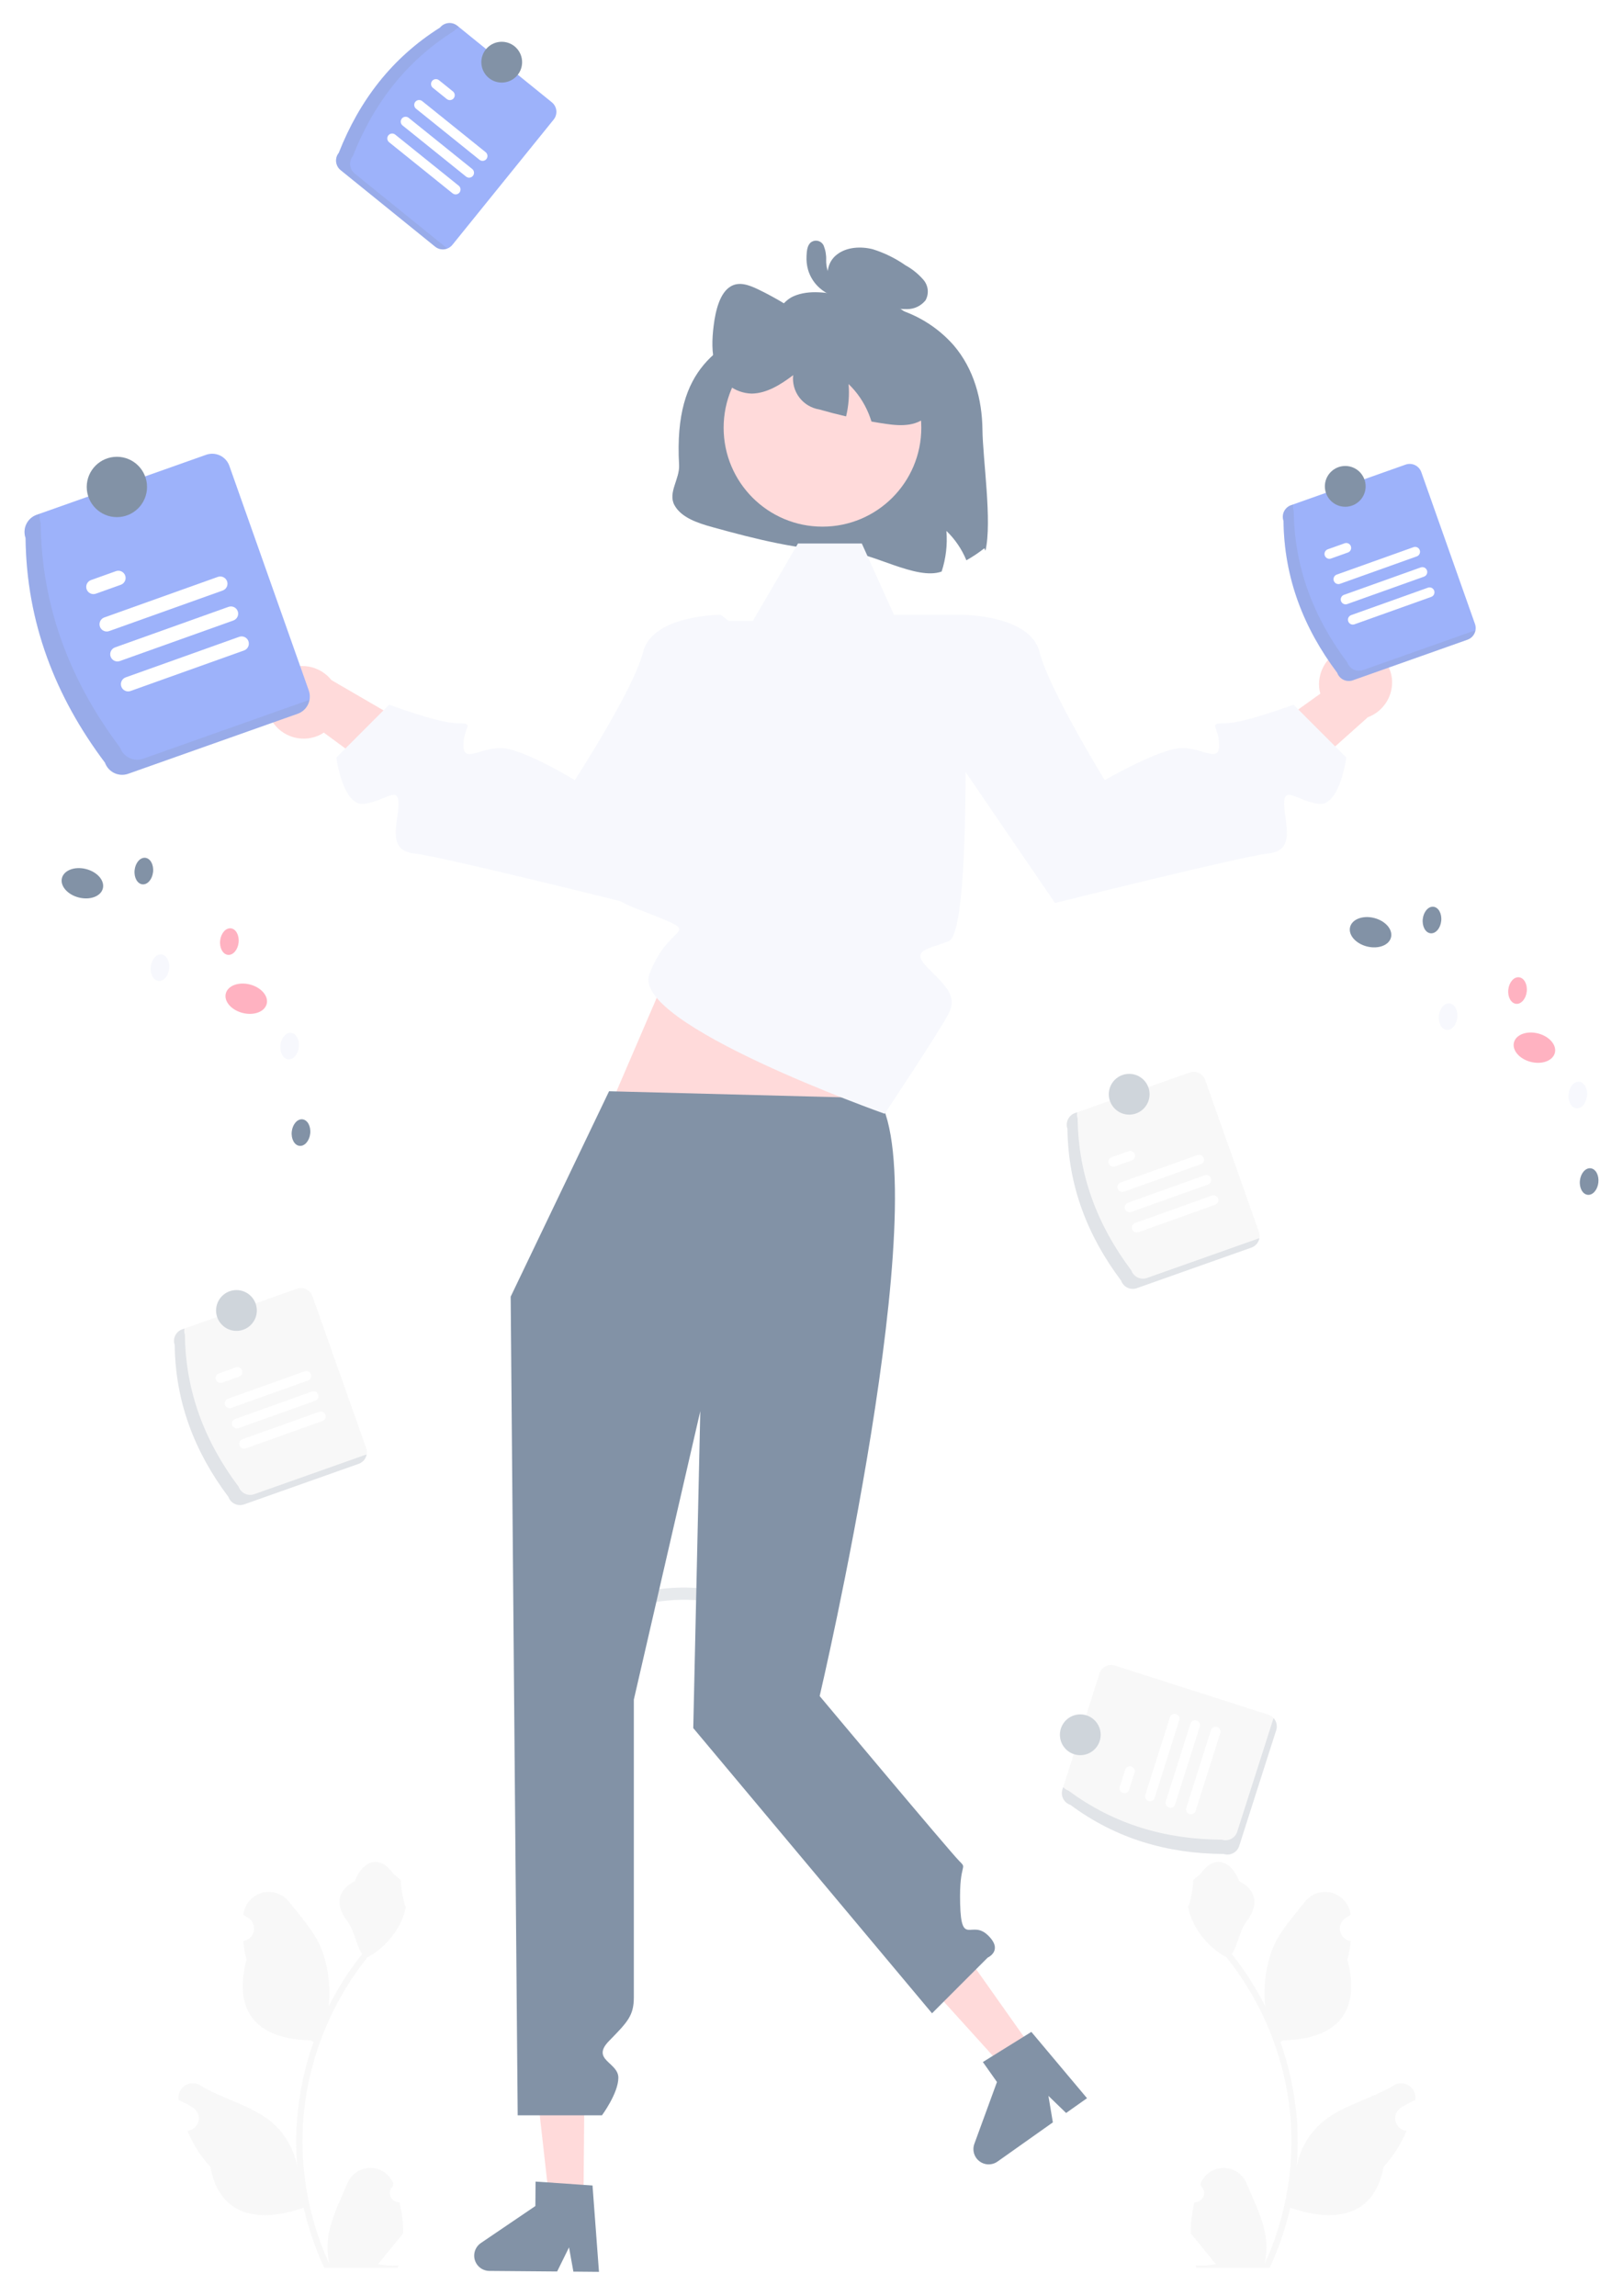 <svg width="282" height="399" viewBox="0 0 282 399" fill="none" xmlns="http://www.w3.org/2000/svg">
<g opacity="0.5" filter="url(#filter0_d_1_1981)">
<path opacity="0.5" d="M112.624 274.613C115.612 274.008 118.673 273.842 121.709 274.119C121.99 274.117 122.259 274.005 122.458 273.806C122.657 273.607 122.77 273.337 122.772 273.056C122.766 272.776 122.652 272.509 122.454 272.31C122.256 272.112 121.989 271.998 121.709 271.993C118.482 271.713 115.231 271.904 112.059 272.562C111.787 272.637 111.557 272.817 111.418 273.063C111.279 273.308 111.243 273.598 111.318 273.87C111.393 274.142 111.572 274.373 111.817 274.512C112.062 274.651 112.352 274.688 112.624 274.613H112.624Z" fill="#A0ABB8"/>
<path d="M39.687 256.115C33.844 248.336 30.467 239.638 30.357 229.721C30.169 229.187 30.2 228.6 30.444 228.088C30.688 227.577 31.124 227.183 31.657 226.994L51.572 219.941C52.106 219.752 52.693 219.784 53.204 220.028C53.715 220.272 54.108 220.709 54.297 221.243L63.627 247.636C63.816 248.17 63.784 248.758 63.541 249.269C63.297 249.781 62.86 250.174 62.327 250.364L42.412 257.417C41.878 257.605 41.291 257.574 40.781 257.33C40.27 257.086 39.876 256.649 39.687 256.115Z" fill="#F2F2F2"/>
<path opacity="0.2" d="M44.183 255.644C43.649 255.833 43.062 255.801 42.551 255.557C42.04 255.313 41.647 254.876 41.458 254.342C35.615 246.564 32.238 237.866 32.127 227.949C32.006 227.597 31.979 227.22 32.049 226.855L31.657 226.994C31.124 227.183 30.688 227.577 30.444 228.088C30.2 228.6 30.169 229.187 30.357 229.721C30.467 239.638 33.844 248.336 39.687 256.115C39.876 256.649 40.27 257.086 40.781 257.33C41.291 257.574 41.878 257.605 42.412 257.417L62.327 250.364C62.68 250.237 62.994 250.02 63.236 249.733C63.478 249.446 63.64 249.1 63.706 248.73L44.183 255.644Z" fill="#05264E"/>
<path d="M53.513 235.889L40.181 240.653C39.968 240.728 39.735 240.717 39.531 240.62C39.328 240.524 39.171 240.35 39.095 240.138C39.02 239.925 39.031 239.692 39.128 239.488C39.224 239.284 39.397 239.127 39.61 239.051L52.942 234.288C53.154 234.213 53.387 234.225 53.59 234.322C53.793 234.418 53.949 234.592 54.025 234.804C54.101 235.016 54.089 235.249 53.993 235.453C53.897 235.656 53.724 235.813 53.513 235.889H53.513Z" fill="white"/>
<path d="M41.548 235.214L38.615 236.262C38.51 236.3 38.398 236.317 38.287 236.312C38.175 236.306 38.066 236.279 37.965 236.232C37.864 236.184 37.773 236.118 37.698 236.035C37.623 235.952 37.565 235.856 37.527 235.751C37.489 235.646 37.472 235.534 37.477 235.422C37.483 235.311 37.51 235.201 37.557 235.1C37.605 234.999 37.672 234.908 37.755 234.833C37.837 234.758 37.934 234.7 38.039 234.662L38.044 234.66L40.977 233.613C41.189 233.538 41.422 233.55 41.625 233.646C41.828 233.743 41.984 233.916 42.06 234.128C42.135 234.34 42.124 234.573 42.028 234.777C41.932 234.98 41.759 235.138 41.548 235.214Z" fill="white"/>
<path d="M56.023 242.929L42.691 247.692C42.479 247.767 42.246 247.755 42.043 247.658C41.84 247.562 41.684 247.389 41.608 247.177C41.533 246.965 41.544 246.731 41.64 246.528C41.736 246.324 41.909 246.167 42.12 246.091L55.452 241.328C55.664 241.252 55.897 241.263 56.101 241.359C56.305 241.455 56.462 241.628 56.538 241.84C56.615 242.052 56.604 242.285 56.508 242.489C56.413 242.693 56.24 242.851 56.028 242.927L56.023 242.929Z" fill="white"/>
<path d="M54.768 239.409L41.436 244.172C41.224 244.249 40.99 244.237 40.787 244.141C40.583 244.045 40.426 243.871 40.35 243.659C40.274 243.447 40.285 243.213 40.381 243.009C40.478 242.805 40.651 242.648 40.863 242.572L40.865 242.571L54.197 237.808C54.409 237.733 54.642 237.745 54.845 237.842C55.048 237.938 55.205 238.112 55.28 238.324C55.356 238.536 55.344 238.769 55.248 238.972C55.152 239.176 54.98 239.333 54.768 239.409H54.768Z" fill="white"/>
<path d="M41.084 227.266C43.04 227.266 44.626 225.679 44.626 223.722C44.626 221.764 43.04 220.177 41.084 220.177C39.129 220.177 37.543 221.764 37.543 223.722C37.543 225.679 39.129 227.266 41.084 227.266Z" fill="#A0ABB8"/>
<path d="M170.702 70.619C170.759 75.808 172.409 86.612 171.226 91.696L171.035 91.27C170.052 92.05 169.007 92.75 167.911 93.362C167.121 91.438 165.939 89.699 164.441 88.257C164.638 90.643 164.356 93.044 163.612 95.318C159.185 96.913 151.415 91.887 146.599 91.781C138.85 91.603 131.3 89.675 123.898 87.633C121.27 86.91 118.38 85.967 117.19 83.784C116.001 81.6 118.13 79.243 117.991 76.78C116.998 59.229 125.35 56.288 133.297 51.598C135.046 50.566 135.904 48.344 137.88 47.479C140.621 46.281 143.886 46.855 146.868 47.458C146.127 47.214 145.462 46.783 144.936 46.206C144.41 45.63 144.041 44.928 143.865 44.168C143.74 43.423 143.824 42.658 144.107 41.958C144.389 41.257 144.859 40.648 145.465 40.198C147.109 38.929 149.559 38.773 151.656 39.312C153.681 39.946 155.597 40.888 157.336 42.105C158.517 42.754 159.573 43.608 160.453 44.629C160.868 45.112 161.125 45.71 161.191 46.344C161.257 46.977 161.128 47.616 160.821 48.174C160.443 48.652 159.962 49.039 159.414 49.305C158.866 49.572 158.265 49.711 157.655 49.712C156.716 49.739 155.778 49.642 154.865 49.422C159.051 50.455 162.823 52.74 165.68 55.972C169.229 60.105 170.638 65.429 170.702 70.619Z" fill="#05264E"/>
<path d="M46.893 120.631C47.613 122.161 48.901 123.349 50.484 123.943C52.066 124.537 53.817 124.489 55.365 123.81C55.677 123.667 55.977 123.499 56.262 123.306L74.5 136.718L84.555 129.85L57.587 114.181C56.698 113.061 55.464 112.268 54.077 111.924C52.69 111.581 51.229 111.706 49.921 112.281C49.18 112.616 48.511 113.093 47.955 113.686C47.398 114.278 46.963 114.975 46.675 115.736C46.387 116.497 46.252 117.308 46.277 118.121C46.302 118.934 46.487 119.735 46.821 120.477C46.844 120.528 46.868 120.58 46.893 120.631Z" fill="#FFB6B6"/>
<path d="M234.866 108.459C233.189 108.668 231.66 109.524 230.604 110.845C229.548 112.165 229.048 113.846 229.212 115.529C229.25 115.871 229.317 116.209 229.411 116.539L211.003 129.716L214.396 141.418L237.664 120.638C239.003 120.141 240.141 119.214 240.898 118.002C241.656 116.789 241.991 115.36 241.852 113.937C241.765 113.128 241.52 112.344 241.13 111.63C240.741 110.915 240.214 110.285 239.581 109.775C238.948 109.264 238.221 108.883 237.441 108.654C236.661 108.425 235.843 108.352 235.035 108.439C234.978 108.445 234.922 108.452 234.866 108.459Z" fill="#FFB6B6"/>
<path d="M101.38 378.505L95.451 378.455L92.828 355.036L101.576 355.109L101.38 378.505Z" fill="#FFB6B6"/>
<path d="M82.392 387.94C82.386 388.643 82.66 389.32 83.153 389.822C83.645 390.323 84.316 390.609 85.019 390.616L96.805 390.714L98.868 386.528L99.626 390.736L104.073 390.776L102.951 375.77L101.403 375.667L95.092 375.231L93.056 375.095L93.021 379.341L83.553 385.768C83.198 386.009 82.907 386.333 82.705 386.711C82.503 387.089 82.395 387.511 82.392 387.94Z" fill="#05264E"/>
<path d="M179.521 352.22L174.681 355.645L158.881 338.174L166.024 333.117L179.521 352.22Z" fill="#FFB6B6"/>
<path d="M169.619 370.981C170.026 371.555 170.643 371.944 171.335 372.063C172.028 372.182 172.739 372.021 173.314 371.616L182.936 364.803L182.167 360.199L185.238 363.17L188.871 360.602L179.199 349.08L177.884 349.902L172.508 353.239L170.776 354.319L173.225 357.786L169.294 368.539C169.147 368.942 169.099 369.375 169.156 369.8C169.213 370.225 169.372 370.63 169.619 370.981Z" fill="#05264E"/>
<path d="M105.825 188.631L123.045 148.608H162.706L151.267 190.377L105.825 188.631Z" fill="#FFB6B6"/>
<path d="M69.418 378.685C69.088 378.7 68.763 378.613 68.484 378.437C68.206 378.26 67.988 378.002 67.861 377.698C67.734 377.394 67.703 377.058 67.773 376.735C67.843 376.413 68.011 376.12 68.253 375.896L68.363 375.458C68.349 375.423 68.334 375.388 68.319 375.353C67.987 374.568 67.432 373.9 66.722 373.431C66.012 372.962 65.179 372.713 64.328 372.717C63.478 372.72 62.647 372.974 61.94 373.449C61.234 373.923 60.683 374.596 60.357 375.382C59.055 378.521 57.397 381.666 56.989 384.986C56.809 386.453 56.885 387.94 57.213 389.381C54.154 382.703 52.566 375.445 52.556 368.098C52.555 366.255 52.657 364.413 52.862 362.581C53.031 361.079 53.266 359.587 53.567 358.107C55.206 350.074 58.726 342.544 63.837 336.137C66.311 334.786 68.311 332.709 69.569 330.184C70.025 329.277 70.347 328.309 70.525 327.309C70.246 327.345 69.473 323.092 69.684 322.831C69.295 322.24 68.599 321.946 68.174 321.37C66.061 318.503 63.151 319.004 61.632 322.899C58.386 324.539 58.355 327.258 60.346 329.873C61.613 331.537 61.788 333.788 62.899 335.569C62.785 335.716 62.666 335.858 62.551 336.004C60.461 338.695 58.639 341.585 57.111 344.631C57.483 341.218 57.039 337.765 55.817 334.557C54.579 331.568 52.258 329.05 50.215 326.465C49.674 325.77 48.94 325.252 48.105 324.975C47.27 324.698 46.372 324.676 45.524 324.91C44.676 325.143 43.917 325.624 43.342 326.29C42.767 326.956 42.402 327.777 42.293 328.651C42.289 328.689 42.285 328.727 42.281 328.765C42.584 328.936 42.882 329.118 43.172 329.311C43.538 329.555 43.821 329.904 43.984 330.312C44.148 330.72 44.185 331.168 44.09 331.597C43.995 332.027 43.772 332.417 43.452 332.718C43.131 333.018 42.727 333.215 42.293 333.282L42.249 333.289C42.357 334.384 42.548 335.469 42.821 336.535C40.199 346.685 45.859 350.381 53.942 350.547C54.12 350.639 54.294 350.73 54.472 350.817C52.938 355.17 51.975 359.705 51.609 364.307C51.401 367.022 51.413 369.749 51.645 372.462L51.632 372.366C51.046 369.349 49.438 366.627 47.08 364.659C43.577 361.779 38.628 360.719 34.849 358.404C34.447 358.145 33.98 358.008 33.503 358.006C33.026 358.005 32.558 358.141 32.155 358.397C31.752 358.653 31.431 359.019 31.229 359.452C31.027 359.885 30.953 360.367 31.016 360.84L31.031 360.941C31.595 361.171 32.143 361.436 32.674 361.733C32.977 361.905 33.274 362.087 33.565 362.279C33.931 362.524 34.214 362.872 34.377 363.281C34.541 363.689 34.578 364.137 34.483 364.566C34.388 364.995 34.165 365.386 33.845 365.686C33.524 365.987 33.12 366.184 32.686 366.251L32.642 366.257C32.61 366.262 32.582 366.267 32.55 366.271C33.513 368.572 34.864 370.689 36.544 372.531C38.183 381.39 45.225 382.231 52.757 379.651H52.761C53.588 383.245 54.785 386.744 56.334 390.091H69.098C69.144 389.949 69.185 389.802 69.226 389.66C68.045 389.735 66.859 389.664 65.694 389.45C66.641 388.287 67.588 387.115 68.535 385.952C68.556 385.93 68.576 385.907 68.595 385.883C69.075 385.288 69.56 384.697 70.04 384.102L70.041 384.101C70.066 382.276 69.857 380.456 69.418 378.685L69.418 378.685Z" fill="#F2F2F2"/>
<path d="M207.531 378.685C207.861 378.7 208.187 378.613 208.465 378.437C208.743 378.26 208.961 378.002 209.088 377.698C209.215 377.394 209.246 377.058 209.176 376.735C209.106 376.413 208.938 376.12 208.696 375.896L208.586 375.458C208.601 375.423 208.615 375.388 208.63 375.353C208.962 374.568 209.517 373.9 210.227 373.431C210.937 372.962 211.77 372.713 212.621 372.717C213.472 372.72 214.302 372.974 215.009 373.449C215.715 373.923 216.266 374.596 216.592 375.382C217.894 378.521 219.552 381.666 219.961 384.986C220.14 386.453 220.065 387.94 219.736 389.381C222.795 382.703 224.383 375.445 224.394 368.098C224.394 366.255 224.292 364.413 224.087 362.581C223.918 361.079 223.683 359.587 223.382 358.107C221.743 350.074 218.223 342.544 213.112 336.137C210.638 334.786 208.638 332.709 207.38 330.184C206.924 329.277 206.602 328.309 206.424 327.309C206.703 327.346 207.476 323.092 207.266 322.831C207.654 322.24 208.351 321.946 208.775 321.37C210.888 318.503 213.798 319.004 215.317 322.899C218.563 324.539 218.594 327.258 216.603 329.873C215.336 331.537 215.162 333.788 214.05 335.569C214.164 335.716 214.283 335.858 214.398 336.004C216.488 338.695 218.311 341.585 219.838 344.631C219.467 341.218 219.91 337.765 221.132 334.557C222.37 331.568 224.691 329.05 226.735 326.465C227.275 325.771 228.009 325.252 228.844 324.975C229.679 324.699 230.577 324.676 231.425 324.91C232.273 325.144 233.032 325.624 233.607 326.29C234.182 326.956 234.547 327.777 234.656 328.651C234.66 328.689 234.664 328.727 234.668 328.765C234.365 328.936 234.068 329.118 233.777 329.311C233.412 329.555 233.129 329.904 232.965 330.312C232.801 330.72 232.764 331.168 232.859 331.597C232.954 332.027 233.177 332.417 233.497 332.718C233.818 333.018 234.222 333.215 234.656 333.282L234.7 333.289C234.592 334.384 234.401 335.469 234.129 336.535C236.75 346.685 231.09 350.381 223.007 350.547C222.829 350.639 222.655 350.73 222.477 350.817C224.011 355.171 224.974 359.705 225.34 364.307C225.548 367.022 225.536 369.749 225.304 372.462L225.318 372.366C225.903 369.349 227.511 366.627 229.869 364.659C233.372 361.779 238.321 360.719 242.1 358.404C242.502 358.145 242.969 358.008 243.446 358.006C243.924 358.005 244.391 358.141 244.794 358.397C245.197 358.653 245.518 359.019 245.72 359.452C245.922 359.885 245.996 360.367 245.933 360.84L245.918 360.941C245.354 361.171 244.806 361.435 244.275 361.733C243.972 361.905 243.675 362.087 243.384 362.279C243.019 362.523 242.736 362.872 242.572 363.281C242.408 363.689 242.371 364.137 242.466 364.566C242.561 364.995 242.784 365.386 243.104 365.686C243.425 365.987 243.829 366.184 244.263 366.251L244.307 366.257C244.339 366.262 244.367 366.267 244.399 366.271C243.436 368.572 242.085 370.689 240.405 372.531C238.766 381.39 231.724 382.231 224.192 379.651H224.188C223.361 383.245 222.164 386.744 220.615 390.091H207.851C207.805 389.949 207.764 389.802 207.723 389.66C208.904 389.735 210.091 389.664 211.255 389.45C210.308 388.287 209.361 387.115 208.414 385.952C208.393 385.93 208.373 385.907 208.354 385.883C207.874 385.288 207.389 384.697 206.909 384.102L206.908 384.101C206.883 382.276 207.092 380.456 207.531 378.685L207.531 378.685Z" fill="#F2F2F2"/>
<path d="M105.826 185.625L88.73 221.322L89.95 363.576H104.593C104.593 363.576 107.44 359.733 107.44 357.04C107.44 354.347 102.597 353.956 105.826 350.651C109.054 347.345 110.131 346.268 110.131 343.036V291.338L121.676 241.221L120.456 296.288L161.944 345.849L171.609 336.175C171.609 336.175 174.435 334.929 171.609 332.25C168.782 329.572 167.02 334.302 166.825 326.821C166.63 319.339 168.244 320.955 166.63 319.339C165.016 317.723 142.42 290.725 142.42 290.725C142.42 290.725 162.863 203.543 152.64 186.847L105.826 185.625Z" fill="#05264E"/>
<path d="M153.716 189.54C153.716 189.54 109.592 173.921 112.821 165.304C116.05 156.687 121.473 158.345 114.995 155.631C108.516 152.917 104.224 152.378 108.254 148.608C112.283 144.838 118.202 141.068 118.202 137.298C118.202 133.528 123.045 103.905 123.045 103.905H130.797L138.649 90.441H149.742L155.33 102.828H167.13L167.706 121.679C167.706 121.679 168.469 158.095 164.859 159.545C161.249 160.995 158.021 160.995 161.249 164.227C164.478 167.458 166.317 169.129 164.859 172.064C163.401 174.998 153.716 189.54 153.716 189.54Z" fill="#EFF2FB"/>
<path d="M160.173 108.214L167.13 102.828C167.13 102.828 179.006 102.828 180.62 109.291C182.235 115.754 191.951 131.559 191.951 131.559C191.951 131.559 201.606 125.987 205.372 125.987C209.139 125.987 211.829 128.68 211.829 125.449C211.829 122.217 209.677 121.679 212.906 121.679C216.134 121.679 224.744 118.447 224.744 118.447L233.927 127.639C233.927 127.639 232.815 136.22 229.048 135.682C225.282 135.143 223.129 132.45 223.129 135.682C223.129 138.913 225.282 143.761 220.439 144.299C215.596 144.838 183.311 152.917 183.311 152.917L161.249 120.602L160.173 108.214Z" fill="#EFF2FB"/>
<path d="M132.192 108.214L125.235 102.828C125.235 102.828 113.359 102.828 111.745 109.291C110.13 115.754 99.873 131.559 99.873 131.559C99.873 131.559 90.759 125.987 86.993 125.987C83.226 125.987 80.536 128.68 80.536 125.449C80.536 122.217 82.688 121.679 79.459 121.679C76.231 121.679 67.621 118.447 67.621 118.447L58.438 127.639C58.438 127.639 59.55 136.22 63.317 135.682C67.083 135.143 69.236 132.45 69.236 135.682C69.236 138.913 67.083 143.761 71.926 144.299C76.769 144.838 109.054 152.917 109.054 152.917L131.116 120.602L132.192 108.214Z" fill="#EFF2FB"/>
<path d="M142.906 87.516C152.39 87.516 160.078 79.821 160.078 70.328C160.078 60.836 152.39 53.141 142.906 53.141C133.422 53.141 125.734 60.836 125.734 70.328C125.734 79.821 133.422 87.516 142.906 87.516Z" fill="#FFB6B6"/>
<path d="M161.643 67.733C159.624 70.179 156.621 70.052 153.951 69.662C153.108 69.541 152.265 69.406 151.422 69.251C151.273 68.776 151.103 68.301 150.912 67.84C150.122 65.916 148.94 64.177 147.442 62.735C147.599 64.62 147.454 66.519 147.01 68.357C145.444 67.996 143.886 67.592 142.335 67.145C140.962 66.922 139.728 66.179 138.887 65.071C138.046 63.962 137.663 62.573 137.816 61.19C135.585 62.891 133.155 64.366 130.605 64.394C129.168 64.357 127.781 63.86 126.646 62.976C125.512 62.092 124.69 60.867 124.302 59.481C123.608 57.355 123.714 54.902 123.997 52.605C124.337 49.875 125.102 46.876 126.944 45.778C128.424 44.884 130.131 45.522 131.654 46.245C135.009 47.857 138.189 49.81 141.145 52.073L141.18 52.817C141.945 49.152 144.474 46.323 147.229 46.04C149.085 45.855 150.898 46.713 152.648 47.578C154.934 48.588 157.06 49.928 158.958 51.555C161.103 53.508 162.592 56.075 163.222 58.907C163.881 61.977 163.385 65.621 161.643 67.733Z" fill="#05264E"/>
<path d="M144.644 43.88C144.82 43.895 144.388 43.796 144.528 43.855C144.46 43.824 144.393 43.786 144.33 43.744C144.32 43.737 144.18 43.624 144.271 43.703C144.061 43.539 143.903 43.318 143.816 43.066C143.621 42.455 143.53 41.815 143.547 41.173C143.582 40.329 143.438 39.488 143.125 38.704C143.033 38.492 142.891 38.304 142.713 38.157C142.534 38.009 142.323 37.906 142.097 37.856C141.871 37.806 141.636 37.809 141.412 37.866C141.188 37.924 140.98 38.033 140.806 38.186C140.226 38.755 140.18 39.716 140.139 40.48C140.095 41.274 140.179 42.069 140.388 42.836C140.747 44.097 141.466 45.226 142.455 46.085C143.597 47.087 145.032 47.693 146.546 47.814C146.754 47.809 146.956 47.744 147.127 47.626C147.299 47.509 147.433 47.344 147.513 47.151C147.592 46.959 147.614 46.747 147.576 46.543C147.538 46.338 147.441 46.149 147.297 45.998L145.396 44.192C145.196 43.992 144.926 43.88 144.644 43.88C144.363 43.88 144.092 43.992 143.893 44.192C143.694 44.391 143.582 44.662 143.582 44.944C143.582 45.226 143.694 45.496 143.893 45.696L145.794 47.502L146.546 45.687C146.232 45.659 145.922 45.595 145.622 45.498C145.297 45.408 144.987 45.272 144.7 45.094C144.419 44.94 144.156 44.755 143.915 44.544C143.761 44.409 143.614 44.265 143.474 44.115C143.423 44.06 143.374 44.004 143.325 43.948C143.328 43.952 143.125 43.696 143.212 43.813C142.993 43.512 142.801 43.191 142.641 42.855C142.585 42.736 142.538 42.612 142.502 42.485C142.434 42.277 142.379 42.065 142.337 41.85C142.256 41.398 142.231 40.938 142.264 40.48C142.273 40.286 142.293 40.093 142.322 39.901C142.349 39.799 142.369 39.696 142.381 39.592C142.385 39.334 142.346 39.73 142.212 39.79L141.675 39.935C141.588 39.928 141.503 39.902 141.428 39.857C141.352 39.813 141.288 39.752 141.239 39.679C141.216 39.591 141.223 39.606 141.258 39.727C141.298 39.868 141.329 40.011 141.351 40.157C141.392 40.494 141.416 40.833 141.422 41.173C141.429 41.892 141.513 42.609 141.671 43.312C141.82 44.017 142.188 44.657 142.722 45.141C143.255 45.625 143.928 45.928 144.644 46.007C144.925 46.005 145.194 45.892 145.393 45.693C145.592 45.494 145.705 45.225 145.707 44.944C145.701 44.664 145.587 44.396 145.389 44.198C145.191 44 144.924 43.886 144.644 43.88Z" fill="#05264E"/>
<path d="M232.342 112.908C226.5 105.13 223.123 96.432 223.012 86.515C222.824 85.981 222.855 85.393 223.099 84.882C223.343 84.371 223.779 83.977 224.313 83.787L244.227 76.735C244.761 76.546 245.348 76.578 245.859 76.822C246.37 77.066 246.763 77.503 246.953 78.037L256.283 104.43C256.471 104.964 256.44 105.552 256.196 106.063C255.952 106.574 255.515 106.968 254.982 107.158L235.067 114.21C234.533 114.399 233.947 114.368 233.436 114.123C232.925 113.879 232.532 113.442 232.342 112.908Z" fill="#3C65F5"/>
<path opacity="0.2" d="M236.838 112.438C236.304 112.626 235.717 112.595 235.207 112.351C234.696 112.107 234.302 111.67 234.113 111.136C228.27 103.358 224.893 94.659 224.783 84.743C224.661 84.391 224.634 84.014 224.705 83.649L224.313 83.787C223.779 83.977 223.343 84.371 223.099 84.882C222.855 85.393 222.824 85.981 223.012 86.515C223.123 96.432 226.5 105.13 232.342 112.908C232.532 113.442 232.925 113.879 233.436 114.123C233.947 114.368 234.534 114.399 235.067 114.21L254.982 107.158C255.335 107.031 255.649 106.814 255.891 106.527C256.133 106.24 256.295 105.894 256.361 105.524L236.838 112.438Z" fill="#05264E"/>
<path d="M246.168 92.683L232.836 97.447C232.624 97.522 232.39 97.511 232.187 97.414C231.983 97.317 231.826 97.144 231.751 96.932C231.675 96.719 231.687 96.486 231.783 96.282C231.879 96.078 232.053 95.921 232.265 95.845L245.597 91.082C245.702 91.044 245.813 91.028 245.925 91.034C246.036 91.039 246.145 91.067 246.246 91.114C246.347 91.162 246.437 91.229 246.512 91.312C246.587 91.395 246.645 91.492 246.682 91.597C246.72 91.702 246.736 91.813 246.731 91.925C246.725 92.036 246.698 92.146 246.65 92.247C246.602 92.347 246.535 92.438 246.452 92.513C246.37 92.588 246.273 92.646 246.168 92.683Z" fill="white"/>
<path d="M234.203 92.008L231.27 93.056C231.165 93.093 231.054 93.11 230.942 93.104C230.831 93.099 230.722 93.072 230.621 93.024C230.52 92.976 230.429 92.909 230.355 92.826C230.28 92.744 230.222 92.647 230.184 92.542C230.146 92.437 230.13 92.326 230.135 92.214C230.141 92.102 230.168 91.993 230.216 91.892C230.263 91.791 230.33 91.701 230.413 91.626C230.496 91.551 230.592 91.493 230.697 91.455L230.699 91.454L233.632 90.406C233.844 90.331 234.078 90.343 234.281 90.439C234.484 90.536 234.641 90.709 234.717 90.921C234.792 91.134 234.781 91.367 234.684 91.571C234.588 91.775 234.415 91.932 234.203 92.008Z" fill="white"/>
<path d="M248.679 99.723L235.347 104.486C235.134 104.562 234.901 104.551 234.697 104.455C234.494 104.358 234.336 104.185 234.26 103.973C234.184 103.76 234.196 103.527 234.292 103.323C234.388 103.119 234.561 102.962 234.774 102.886L234.775 102.885L248.107 98.122C248.32 98.046 248.553 98.058 248.756 98.155C248.96 98.251 249.116 98.425 249.192 98.637C249.268 98.849 249.256 99.083 249.16 99.286C249.064 99.49 248.89 99.647 248.679 99.723Z" fill="white"/>
<path d="M247.423 96.203L234.091 100.966C233.986 101.004 233.875 101.021 233.763 101.015C233.652 101.01 233.543 100.982 233.442 100.935C233.341 100.887 233.251 100.82 233.176 100.737C233.101 100.655 233.043 100.558 233.005 100.453C232.967 100.348 232.951 100.236 232.956 100.125C232.962 100.013 232.989 99.904 233.037 99.803C233.084 99.702 233.151 99.611 233.234 99.536C233.317 99.461 233.413 99.403 233.518 99.366L233.52 99.365L246.852 94.602C246.957 94.564 247.068 94.548 247.18 94.553C247.291 94.558 247.401 94.586 247.501 94.633C247.602 94.681 247.693 94.748 247.768 94.831C247.843 94.914 247.901 95.01 247.938 95.115C247.976 95.221 247.992 95.332 247.987 95.444C247.982 95.555 247.954 95.664 247.907 95.765C247.859 95.866 247.792 95.957 247.709 96.032C247.627 96.107 247.53 96.165 247.425 96.203L247.423 96.203Z" fill="white"/>
<path d="M233.74 84.06C235.696 84.06 237.281 82.473 237.281 80.516C237.281 78.558 235.696 76.971 233.74 76.971C231.784 76.971 230.198 78.558 230.198 80.516C230.198 82.473 231.784 84.06 233.74 84.06Z" fill="#05264E"/>
<path d="M58.864 22.558C62.431 13.505 68.07 6.074 76.457 0.792C76.813 0.352 77.329 0.071 77.892 0.012C78.456 -0.048 79.019 0.119 79.46 0.475L95.882 13.773C96.322 14.13 96.603 14.647 96.662 15.211C96.722 15.774 96.555 16.338 96.2 16.779L78.607 38.545C78.251 38.985 77.734 39.266 77.171 39.325C76.608 39.385 76.044 39.218 75.604 38.862L59.181 25.564C58.741 25.207 58.461 24.69 58.401 24.127C58.342 23.563 58.508 22.999 58.864 22.558Z" fill="#3C65F5"/>
<path opacity="0.2" d="M61.616 26.147C61.177 25.79 60.896 25.273 60.837 24.71C60.778 24.146 60.944 23.582 61.299 23.141C64.866 14.088 70.506 6.657 78.892 1.375C79.127 1.088 79.435 0.867 79.783 0.736L79.46 0.475C79.019 0.119 78.456 -0.048 77.892 0.012C77.329 0.071 76.813 0.352 76.457 0.792C68.071 6.074 62.431 13.505 58.864 22.558C58.508 22.999 58.342 23.563 58.401 24.127C58.461 24.69 58.741 25.207 59.181 25.564L75.604 38.862C75.896 39.097 76.246 39.251 76.617 39.308C76.988 39.364 77.367 39.322 77.716 39.184L61.616 26.147Z" fill="#05264E"/>
<path d="M83.318 23.772L72.288 14.891C72.113 14.749 72.001 14.544 71.977 14.32C71.953 14.096 72.019 13.872 72.16 13.697C72.301 13.521 72.506 13.409 72.729 13.385C72.953 13.36 73.177 13.425 73.353 13.566L84.383 22.447C84.558 22.588 84.669 22.794 84.693 23.017C84.717 23.241 84.651 23.465 84.51 23.641C84.369 23.816 84.165 23.928 83.941 23.953C83.718 23.977 83.493 23.912 83.318 23.772L83.318 23.772Z" fill="white"/>
<path d="M77.634 13.212L75.207 11.258C75.033 11.116 74.921 10.911 74.898 10.688C74.874 10.464 74.939 10.24 75.08 10.065C75.221 9.889 75.426 9.777 75.649 9.752C75.873 9.728 76.097 9.793 76.272 9.933L78.699 11.887C78.874 12.029 78.985 12.234 79.009 12.457C79.033 12.681 78.967 12.905 78.826 13.081C78.685 13.256 78.481 13.368 78.257 13.393C78.034 13.418 77.81 13.352 77.634 13.212L77.634 13.212Z" fill="white"/>
<path d="M78.637 29.596L67.607 20.715C67.432 20.573 67.32 20.368 67.296 20.144C67.272 19.921 67.338 19.696 67.479 19.521C67.62 19.346 67.825 19.233 68.048 19.209C68.272 19.184 68.496 19.25 68.672 19.39L79.702 28.271C79.876 28.413 79.988 28.618 80.012 28.842C80.035 29.065 79.97 29.289 79.829 29.465C79.688 29.64 79.484 29.752 79.26 29.777C79.037 29.801 78.813 29.736 78.637 29.596H78.637Z" fill="white"/>
<path d="M80.977 26.684L69.948 17.803C69.86 17.733 69.788 17.647 69.734 17.549C69.68 17.451 69.646 17.344 69.634 17.233C69.609 17.009 69.674 16.784 69.815 16.608C69.956 16.432 70.16 16.319 70.384 16.294C70.608 16.269 70.833 16.334 71.009 16.475L71.012 16.478L82.042 25.359C82.218 25.5 82.331 25.705 82.356 25.929C82.381 26.153 82.316 26.378 82.175 26.554C82.034 26.73 81.829 26.843 81.605 26.868C81.382 26.893 81.157 26.828 80.981 26.687L80.977 26.684V26.684Z" fill="white"/>
<path d="M87.177 10.35C89.133 10.35 90.718 8.763 90.718 6.805C90.718 4.847 89.133 3.26 87.177 3.26C85.221 3.26 83.635 4.847 83.635 6.805C83.635 8.763 85.221 10.35 87.177 10.35Z" fill="#05264E"/>
<path d="M18.241 128.532C9.599 117.026 4.604 104.16 4.441 89.492C4.162 88.702 4.208 87.833 4.569 87.077C4.93 86.32 5.576 85.738 6.365 85.457L35.821 75.025C36.611 74.747 37.479 74.793 38.234 75.154C38.99 75.515 39.572 76.161 39.852 76.951L53.653 115.99C53.931 116.781 53.885 117.65 53.524 118.406C53.163 119.163 52.518 119.745 51.729 120.025L22.272 130.457C21.483 130.736 20.615 130.69 19.859 130.329C19.103 129.968 18.521 129.321 18.241 128.532Z" fill="#3C65F5"/>
<path opacity="0.2" d="M24.892 127.836C24.102 128.114 23.234 128.068 22.478 127.707C21.722 127.346 21.141 126.7 20.86 125.91C12.218 114.405 7.224 101.539 7.06 86.871C6.88 86.351 6.84 85.792 6.944 85.252L6.365 85.457C5.576 85.738 4.93 86.32 4.569 87.077C4.208 87.833 4.162 88.702 4.441 89.492C4.604 104.16 9.599 117.026 18.241 128.532C18.521 129.321 19.103 129.968 19.859 130.329C20.615 130.69 21.483 130.736 22.272 130.457L51.729 120.025C52.251 119.838 52.715 119.516 53.073 119.092C53.431 118.668 53.671 118.156 53.768 117.609L24.892 127.836Z" fill="#05264E"/>
<path d="M38.692 98.616L18.972 105.661C18.816 105.717 18.651 105.742 18.486 105.734C18.321 105.726 18.159 105.686 18.009 105.615C17.86 105.545 17.726 105.445 17.615 105.323C17.504 105.2 17.418 105.057 17.363 104.901C17.307 104.745 17.283 104.58 17.291 104.414C17.299 104.249 17.34 104.087 17.411 103.938C17.482 103.788 17.582 103.655 17.705 103.544C17.828 103.433 17.971 103.348 18.127 103.293L37.847 96.247C38.002 96.192 38.167 96.167 38.332 96.175C38.497 96.184 38.658 96.224 38.807 96.295C38.956 96.366 39.09 96.465 39.201 96.588C39.312 96.71 39.397 96.853 39.453 97.009C39.508 97.164 39.532 97.329 39.524 97.494C39.516 97.659 39.475 97.821 39.404 97.97C39.334 98.119 39.235 98.253 39.112 98.364C38.99 98.475 38.847 98.56 38.692 98.616Z" fill="white"/>
<path d="M20.994 97.616L16.655 99.166C16.342 99.277 15.997 99.259 15.697 99.116C15.397 98.973 15.165 98.717 15.053 98.404C14.942 98.09 14.959 97.745 15.101 97.444C15.243 97.143 15.498 96.911 15.811 96.798L20.149 95.248C20.463 95.137 20.807 95.155 21.108 95.298C21.408 95.441 21.64 95.697 21.751 96.011C21.863 96.324 21.846 96.669 21.704 96.97C21.562 97.271 21.307 97.504 20.994 97.616Z" fill="white"/>
<path d="M42.405 109.028L22.685 116.074C22.371 116.186 22.026 116.169 21.725 116.026C21.424 115.883 21.192 115.626 21.08 115.312C20.968 114.998 20.985 114.652 21.128 114.351C21.27 114.05 21.527 113.817 21.84 113.705L41.56 106.66C41.716 106.604 41.88 106.58 42.045 106.588C42.21 106.596 42.372 106.637 42.521 106.708C42.67 106.778 42.803 106.878 42.914 107C43.025 107.123 43.11 107.266 43.166 107.421C43.221 107.577 43.246 107.742 43.237 107.907C43.229 108.072 43.189 108.233 43.118 108.383C43.047 108.532 42.948 108.666 42.826 108.776C42.703 108.887 42.56 108.973 42.405 109.028Z" fill="white"/>
<path d="M40.548 103.822L20.828 110.867C20.673 110.923 20.508 110.947 20.343 110.939C20.179 110.931 20.017 110.89 19.868 110.82C19.719 110.749 19.585 110.649 19.475 110.527C19.364 110.405 19.278 110.261 19.223 110.106C19.167 109.95 19.143 109.785 19.151 109.621C19.16 109.456 19.2 109.294 19.271 109.145C19.341 108.995 19.441 108.862 19.563 108.751C19.685 108.64 19.828 108.554 19.984 108.499L39.704 101.453C39.859 101.398 40.024 101.374 40.189 101.382C40.353 101.39 40.515 101.431 40.664 101.501C40.813 101.572 40.947 101.672 41.057 101.794C41.168 101.916 41.254 102.059 41.309 102.215C41.365 102.371 41.389 102.535 41.381 102.7C41.373 102.865 41.332 103.027 41.261 103.176C41.191 103.325 41.091 103.459 40.969 103.57C40.847 103.681 40.704 103.767 40.548 103.822Z" fill="white"/>
<path d="M20.309 85.861C23.202 85.861 25.547 83.514 25.547 80.618C25.547 77.722 23.202 75.375 20.309 75.375C17.416 75.375 15.07 77.722 15.07 80.618C15.07 83.514 17.416 85.861 20.309 85.861Z" fill="#05264E"/>
<path d="M212.624 318.163C202.902 318.113 193.94 315.542 185.984 309.631C185.445 309.458 184.996 309.078 184.737 308.574C184.478 308.07 184.429 307.484 184.601 306.944L191.038 286.806C191.211 286.267 191.591 285.818 192.094 285.558C192.597 285.299 193.183 285.25 193.722 285.422L220.363 293.953C220.902 294.127 221.35 294.507 221.61 295.011C221.869 295.514 221.918 296.1 221.746 296.64L215.309 316.778C215.136 317.318 214.756 317.767 214.253 318.026C213.749 318.286 213.164 318.335 212.624 318.163Z" fill="#F2F2F2"/>
<path opacity="0.2" d="M214.97 314.295C214.797 314.834 214.417 315.283 213.914 315.543C213.411 315.802 212.825 315.851 212.286 315.679C202.563 315.63 193.601 313.059 185.645 307.148C185.292 307.032 184.975 306.825 184.727 306.548L184.601 306.944C184.429 307.484 184.478 308.07 184.737 308.574C184.996 309.078 185.445 309.458 185.984 309.631C193.94 315.542 202.902 318.113 212.624 318.163C213.164 318.335 213.749 318.286 214.253 318.026C214.756 317.767 215.136 317.318 215.309 316.778L221.746 296.64C221.859 296.282 221.876 295.901 221.794 295.534C221.712 295.167 221.535 294.829 221.281 294.553L214.97 314.295Z" fill="#05264E"/>
<path d="M204.899 294.908L200.623 308.415C200.59 308.522 200.536 308.621 200.465 308.707C200.393 308.792 200.306 308.863 200.207 308.915C200.108 308.967 200 308.999 199.889 309.009C199.777 309.019 199.665 309.007 199.559 308.974C199.452 308.941 199.353 308.887 199.268 308.815C199.182 308.743 199.111 308.656 199.059 308.557C199.008 308.458 198.976 308.349 198.966 308.238C198.956 308.127 198.968 308.015 199.002 307.908L199.004 307.901L203.28 294.394C203.349 294.18 203.5 294.003 203.699 293.9C203.899 293.796 204.131 293.777 204.345 293.845C204.559 293.913 204.738 294.063 204.842 294.262C204.945 294.461 204.966 294.693 204.899 294.908Z" fill="white"/>
<path d="M197.124 304.035L196.183 307.007C196.149 307.113 196.096 307.212 196.024 307.298C195.953 307.383 195.865 307.454 195.766 307.506C195.667 307.558 195.559 307.59 195.448 307.6C195.337 307.61 195.225 307.598 195.119 307.564C195.012 307.531 194.913 307.477 194.828 307.406C194.742 307.334 194.671 307.246 194.62 307.148C194.568 307.049 194.536 306.941 194.526 306.829C194.516 306.718 194.528 306.606 194.561 306.5L194.563 306.493L195.504 303.521C195.537 303.415 195.591 303.316 195.663 303.23C195.734 303.144 195.822 303.074 195.921 303.022C196.02 302.97 196.128 302.938 196.239 302.928C196.35 302.918 196.462 302.93 196.568 302.963C196.675 302.997 196.773 303.051 196.859 303.122C196.945 303.194 197.015 303.282 197.067 303.38C197.119 303.479 197.151 303.587 197.161 303.699C197.171 303.81 197.159 303.922 197.126 304.028L197.124 304.035Z" fill="white"/>
<path d="M212.018 297.166L207.742 310.673C207.709 310.78 207.655 310.879 207.583 310.964C207.512 311.05 207.424 311.121 207.326 311.173C207.227 311.224 207.119 311.256 207.008 311.266C206.897 311.276 206.785 311.264 206.678 311.231C206.572 311.198 206.473 311.144 206.387 311.072C206.301 311.001 206.231 310.913 206.179 310.814C206.127 310.715 206.095 310.607 206.085 310.496C206.075 310.385 206.087 310.273 206.121 310.166L206.123 310.159L210.399 296.653C210.432 296.546 210.486 296.447 210.557 296.361C210.629 296.275 210.716 296.204 210.815 296.152C210.914 296.1 211.022 296.068 211.134 296.058C211.245 296.047 211.357 296.059 211.464 296.093C211.57 296.126 211.669 296.18 211.755 296.252C211.841 296.324 211.911 296.411 211.963 296.511C212.015 296.61 212.047 296.718 212.056 296.829C212.066 296.941 212.054 297.053 212.02 297.16L212.018 297.166Z" fill="white"/>
<path d="M208.459 296.037L204.182 309.544C204.149 309.651 204.095 309.75 204.024 309.836C203.953 309.922 203.865 309.992 203.766 310.044C203.667 310.096 203.559 310.128 203.448 310.138C203.337 310.148 203.225 310.136 203.118 310.103C203.011 310.07 202.913 310.016 202.827 309.944C202.741 309.872 202.67 309.785 202.619 309.686C202.567 309.587 202.535 309.478 202.525 309.367C202.515 309.256 202.528 309.144 202.561 309.037L202.563 309.03L206.839 295.523C206.873 295.417 206.927 295.318 206.998 295.232C207.07 295.147 207.157 295.076 207.256 295.024C207.355 294.972 207.463 294.94 207.574 294.93C207.685 294.92 207.797 294.932 207.903 294.966C208.01 294.999 208.109 295.053 208.194 295.124C208.28 295.196 208.351 295.284 208.402 295.382C208.454 295.481 208.486 295.589 208.496 295.701C208.506 295.812 208.494 295.924 208.461 296.03L208.459 296.037Z" fill="white"/>
<path d="M187.701 300.997C189.657 300.997 191.243 299.41 191.243 297.452C191.243 295.494 189.657 293.907 187.701 293.907C185.745 293.907 184.16 295.494 184.16 297.452C184.16 299.41 185.745 300.997 187.701 300.997Z" fill="#A0ABB8"/>
<path d="M265.662 159.048C266.008 157.681 264.698 156.17 262.735 155.672C260.772 155.174 258.9 155.878 258.554 157.245C258.208 158.612 259.519 160.124 261.481 160.621C263.444 161.119 265.316 160.415 265.662 159.048Z" fill="white"/>
<path d="M241.691 158.894C242.037 157.527 240.726 156.015 238.763 155.517C236.8 155.019 234.929 155.724 234.583 157.09C234.237 158.457 235.547 159.969 237.51 160.467C239.473 160.965 241.345 160.26 241.691 158.894Z" fill="#05264E"/>
<path d="M270.161 178.954C270.507 177.587 269.196 176.076 267.233 175.578C265.27 175.08 263.398 175.784 263.052 177.151C262.706 178.518 264.017 180.029 265.98 180.527C267.943 181.025 269.814 180.321 270.161 178.954Z" fill="#FF6584"/>
<path d="M275.749 186.46C275.891 185.187 275.289 184.075 274.404 183.976C273.519 183.877 272.687 184.829 272.544 186.102C272.402 187.375 273.004 188.487 273.889 188.586C274.774 188.685 275.606 187.733 275.749 186.46Z" fill="#EFF2FB"/>
<path d="M277.719 201.495C277.862 200.222 277.26 199.11 276.375 199.011C275.49 198.912 274.657 199.864 274.515 201.137C274.373 202.41 274.975 203.522 275.86 203.621C276.745 203.72 277.577 202.768 277.719 201.495Z" fill="#05264E"/>
<path d="M253.212 172.843C253.354 171.57 252.752 170.458 251.868 170.359C250.983 170.26 250.15 171.211 250.008 172.484C249.866 173.757 250.468 174.87 251.353 174.969C252.238 175.068 253.07 174.116 253.212 172.843Z" fill="#EFF2FB"/>
<path d="M265.276 168.307C265.418 167.034 264.816 165.921 263.931 165.822C263.046 165.724 262.214 166.675 262.072 167.948C261.93 169.221 262.532 170.334 263.416 170.433C264.301 170.531 265.134 169.58 265.276 168.307Z" fill="#FF6584"/>
<path d="M250.414 156.052C250.556 154.779 249.954 153.666 249.07 153.567C248.185 153.468 247.352 154.42 247.21 155.693C247.068 156.966 247.67 158.078 248.555 158.177C249.44 158.276 250.272 157.325 250.414 156.052Z" fill="#05264E"/>
<path d="M41.842 150.541C42.188 149.174 40.877 147.663 38.914 147.165C36.952 146.667 35.08 147.371 34.734 148.738C34.388 150.105 35.698 151.616 37.661 152.114C39.624 152.612 41.496 151.908 41.842 150.541Z" fill="white"/>
<path d="M17.871 150.386C18.217 149.02 16.906 147.508 14.943 147.01C12.98 146.512 11.108 147.216 10.762 148.583C10.416 149.95 11.727 151.462 13.69 151.959C15.653 152.457 17.525 151.753 17.871 150.386Z" fill="#05264E"/>
<path d="M46.34 170.447C46.687 169.08 45.376 167.569 43.413 167.071C41.45 166.573 39.578 167.277 39.232 168.644C38.886 170.011 40.197 171.522 42.16 172.02C44.123 172.518 45.994 171.814 46.34 170.447Z" fill="#FF6584"/>
<path d="M51.928 177.953C52.07 176.68 51.468 175.568 50.584 175.469C49.699 175.37 48.866 176.322 48.724 177.595C48.582 178.868 49.184 179.98 50.069 180.079C50.954 180.178 51.786 179.226 51.928 177.953Z" fill="#EFF2FB"/>
<path d="M53.899 192.988C54.041 191.715 53.44 190.603 52.555 190.504C51.67 190.405 50.837 191.357 50.695 192.63C50.553 193.903 51.155 195.015 52.04 195.114C52.925 195.213 53.757 194.261 53.899 192.988Z" fill="#05264E"/>
<path d="M29.392 164.335C29.534 163.062 28.932 161.95 28.048 161.851C27.163 161.752 26.33 162.704 26.188 163.977C26.046 165.25 26.648 166.362 27.533 166.461C28.418 166.56 29.25 165.609 29.392 164.335Z" fill="#EFF2FB"/>
<path d="M41.456 159.799C41.598 158.526 40.996 157.414 40.111 157.315C39.226 157.216 38.394 158.168 38.252 159.441C38.11 160.714 38.712 161.826 39.596 161.925C40.481 162.024 41.314 161.072 41.456 159.799Z" fill="#FF6584"/>
<path d="M26.594 147.544C26.736 146.271 26.134 145.159 25.25 145.06C24.365 144.961 23.532 145.913 23.39 147.186C23.248 148.459 23.85 149.571 24.735 149.67C25.62 149.769 26.452 148.817 26.594 147.544Z" fill="#05264E"/>
<path d="M194.803 218.541C188.96 210.762 185.583 202.064 185.472 192.147C185.284 191.613 185.315 191.026 185.559 190.514C185.803 190.003 186.24 189.609 186.773 189.42L206.688 182.367C207.222 182.178 207.808 182.21 208.319 182.454C208.83 182.698 209.224 183.135 209.413 183.669L218.743 210.062C218.931 210.597 218.9 211.184 218.656 211.695C218.412 212.207 217.976 212.6 217.442 212.79L197.528 219.843C196.994 220.031 196.407 220 195.896 219.756C195.385 219.512 194.992 219.075 194.803 218.541Z" fill="#F2F2F2"/>
<path opacity="0.2" d="M199.299 218.07C198.765 218.259 198.178 218.227 197.667 217.983C197.156 217.739 196.763 217.302 196.574 216.768C190.731 208.99 187.354 200.292 187.243 190.375C187.122 190.024 187.095 189.646 187.165 189.281L186.773 189.42C186.24 189.609 185.803 190.003 185.56 190.514C185.316 191.026 185.284 191.613 185.473 192.147C185.583 202.064 188.96 210.762 194.803 218.541C194.992 219.075 195.386 219.512 195.896 219.756C196.407 220 196.994 220.031 197.528 219.843L217.443 212.79C217.796 212.663 218.11 212.446 218.352 212.159C218.594 211.872 218.756 211.526 218.821 211.156L199.299 218.07Z" fill="#05264E"/>
<path d="M208.628 198.315L195.296 203.079C195.084 203.154 194.851 203.143 194.647 203.046C194.444 202.95 194.287 202.776 194.211 202.564C194.135 202.351 194.147 202.118 194.243 201.914C194.34 201.71 194.513 201.553 194.725 201.477L208.057 196.714C208.162 196.677 208.274 196.66 208.385 196.666C208.497 196.671 208.606 196.699 208.707 196.747C208.807 196.794 208.898 196.862 208.973 196.944C209.048 197.027 209.105 197.124 209.143 197.229C209.18 197.334 209.197 197.446 209.191 197.557C209.186 197.669 209.158 197.778 209.111 197.879C209.063 197.98 208.996 198.07 208.913 198.145C208.83 198.22 208.734 198.278 208.628 198.315Z" fill="white"/>
<path d="M196.664 197.64L193.731 198.688C193.626 198.725 193.514 198.742 193.403 198.737C193.291 198.731 193.182 198.704 193.081 198.656C192.98 198.609 192.89 198.541 192.815 198.459C192.74 198.376 192.682 198.279 192.644 198.174C192.607 198.069 192.59 197.958 192.596 197.846C192.601 197.735 192.628 197.625 192.676 197.524C192.724 197.423 192.791 197.333 192.873 197.258C192.956 197.183 193.053 197.125 193.158 197.087L193.16 197.087L196.093 196.039C196.305 195.963 196.538 195.975 196.741 196.072C196.945 196.168 197.101 196.342 197.177 196.554C197.253 196.766 197.241 197 197.145 197.203C197.049 197.407 196.876 197.564 196.664 197.64Z" fill="white"/>
<path d="M211.139 205.355L197.807 210.118C197.702 210.156 197.591 210.173 197.479 210.167C197.368 210.162 197.259 210.135 197.158 210.087C197.057 210.039 196.967 209.972 196.892 209.889C196.817 209.807 196.759 209.71 196.721 209.605C196.684 209.5 196.667 209.388 196.672 209.277C196.678 209.165 196.705 209.056 196.753 208.955C196.8 208.854 196.867 208.763 196.95 208.688C197.033 208.613 197.129 208.555 197.234 208.518L197.236 208.517L210.568 203.754C210.78 203.678 211.014 203.69 211.217 203.787C211.42 203.883 211.577 204.057 211.653 204.269C211.728 204.481 211.717 204.715 211.621 204.919C211.524 205.122 211.351 205.279 211.139 205.355Z" fill="white"/>
<path d="M209.884 201.835L196.552 206.599C196.447 206.636 196.336 206.653 196.224 206.647C196.113 206.642 196.003 206.615 195.903 206.567C195.802 206.519 195.711 206.452 195.636 206.369C195.561 206.287 195.503 206.19 195.466 206.085C195.428 205.98 195.412 205.868 195.417 205.757C195.422 205.645 195.45 205.536 195.497 205.435C195.545 205.334 195.612 205.244 195.695 205.169C195.777 205.094 195.874 205.036 195.979 204.998L195.981 204.997L209.313 200.234C209.525 200.158 209.758 200.169 209.962 200.266C210.166 200.362 210.323 200.535 210.399 200.748C210.475 200.96 210.463 201.194 210.367 201.398C210.271 201.601 210.098 201.759 209.886 201.835L209.884 201.835Z" fill="white"/>
<path d="M196.2 189.693C198.156 189.693 199.742 188.106 199.742 186.148C199.742 184.19 198.156 182.603 196.2 182.603C194.244 182.603 192.659 184.19 192.659 186.148C192.659 188.106 194.244 189.693 196.2 189.693Z" fill="#A0ABB8"/>
</g>
<defs>
<filter id="filter0_d_1_1981" x="-1" y="0" width="284" height="399" filterUnits="userSpaceOnUse" color-interpolation-filters="sRGB">
<feFlood flood-opacity="0" result="BackgroundImageFix"/>
<feColorMatrix in="SourceAlpha" type="matrix" values="0 0 0 0 0 0 0 0 0 0 0 0 0 0 0 0 0 0 127 0" result="hardAlpha"/>
<feOffset dy="4"/>
<feGaussianBlur stdDeviation="2"/>
<feComposite in2="hardAlpha" operator="out"/>
<feColorMatrix type="matrix" values="0 0 0 0 0 0 0 0 0 0 0 0 0 0 0 0 0 0 0.25 0"/>
<feBlend mode="normal" in2="BackgroundImageFix" result="effect1_dropShadow_1_1981"/>
<feBlend mode="normal" in="SourceGraphic" in2="effect1_dropShadow_1_1981" result="shape"/>
</filter>
</defs>
</svg>
